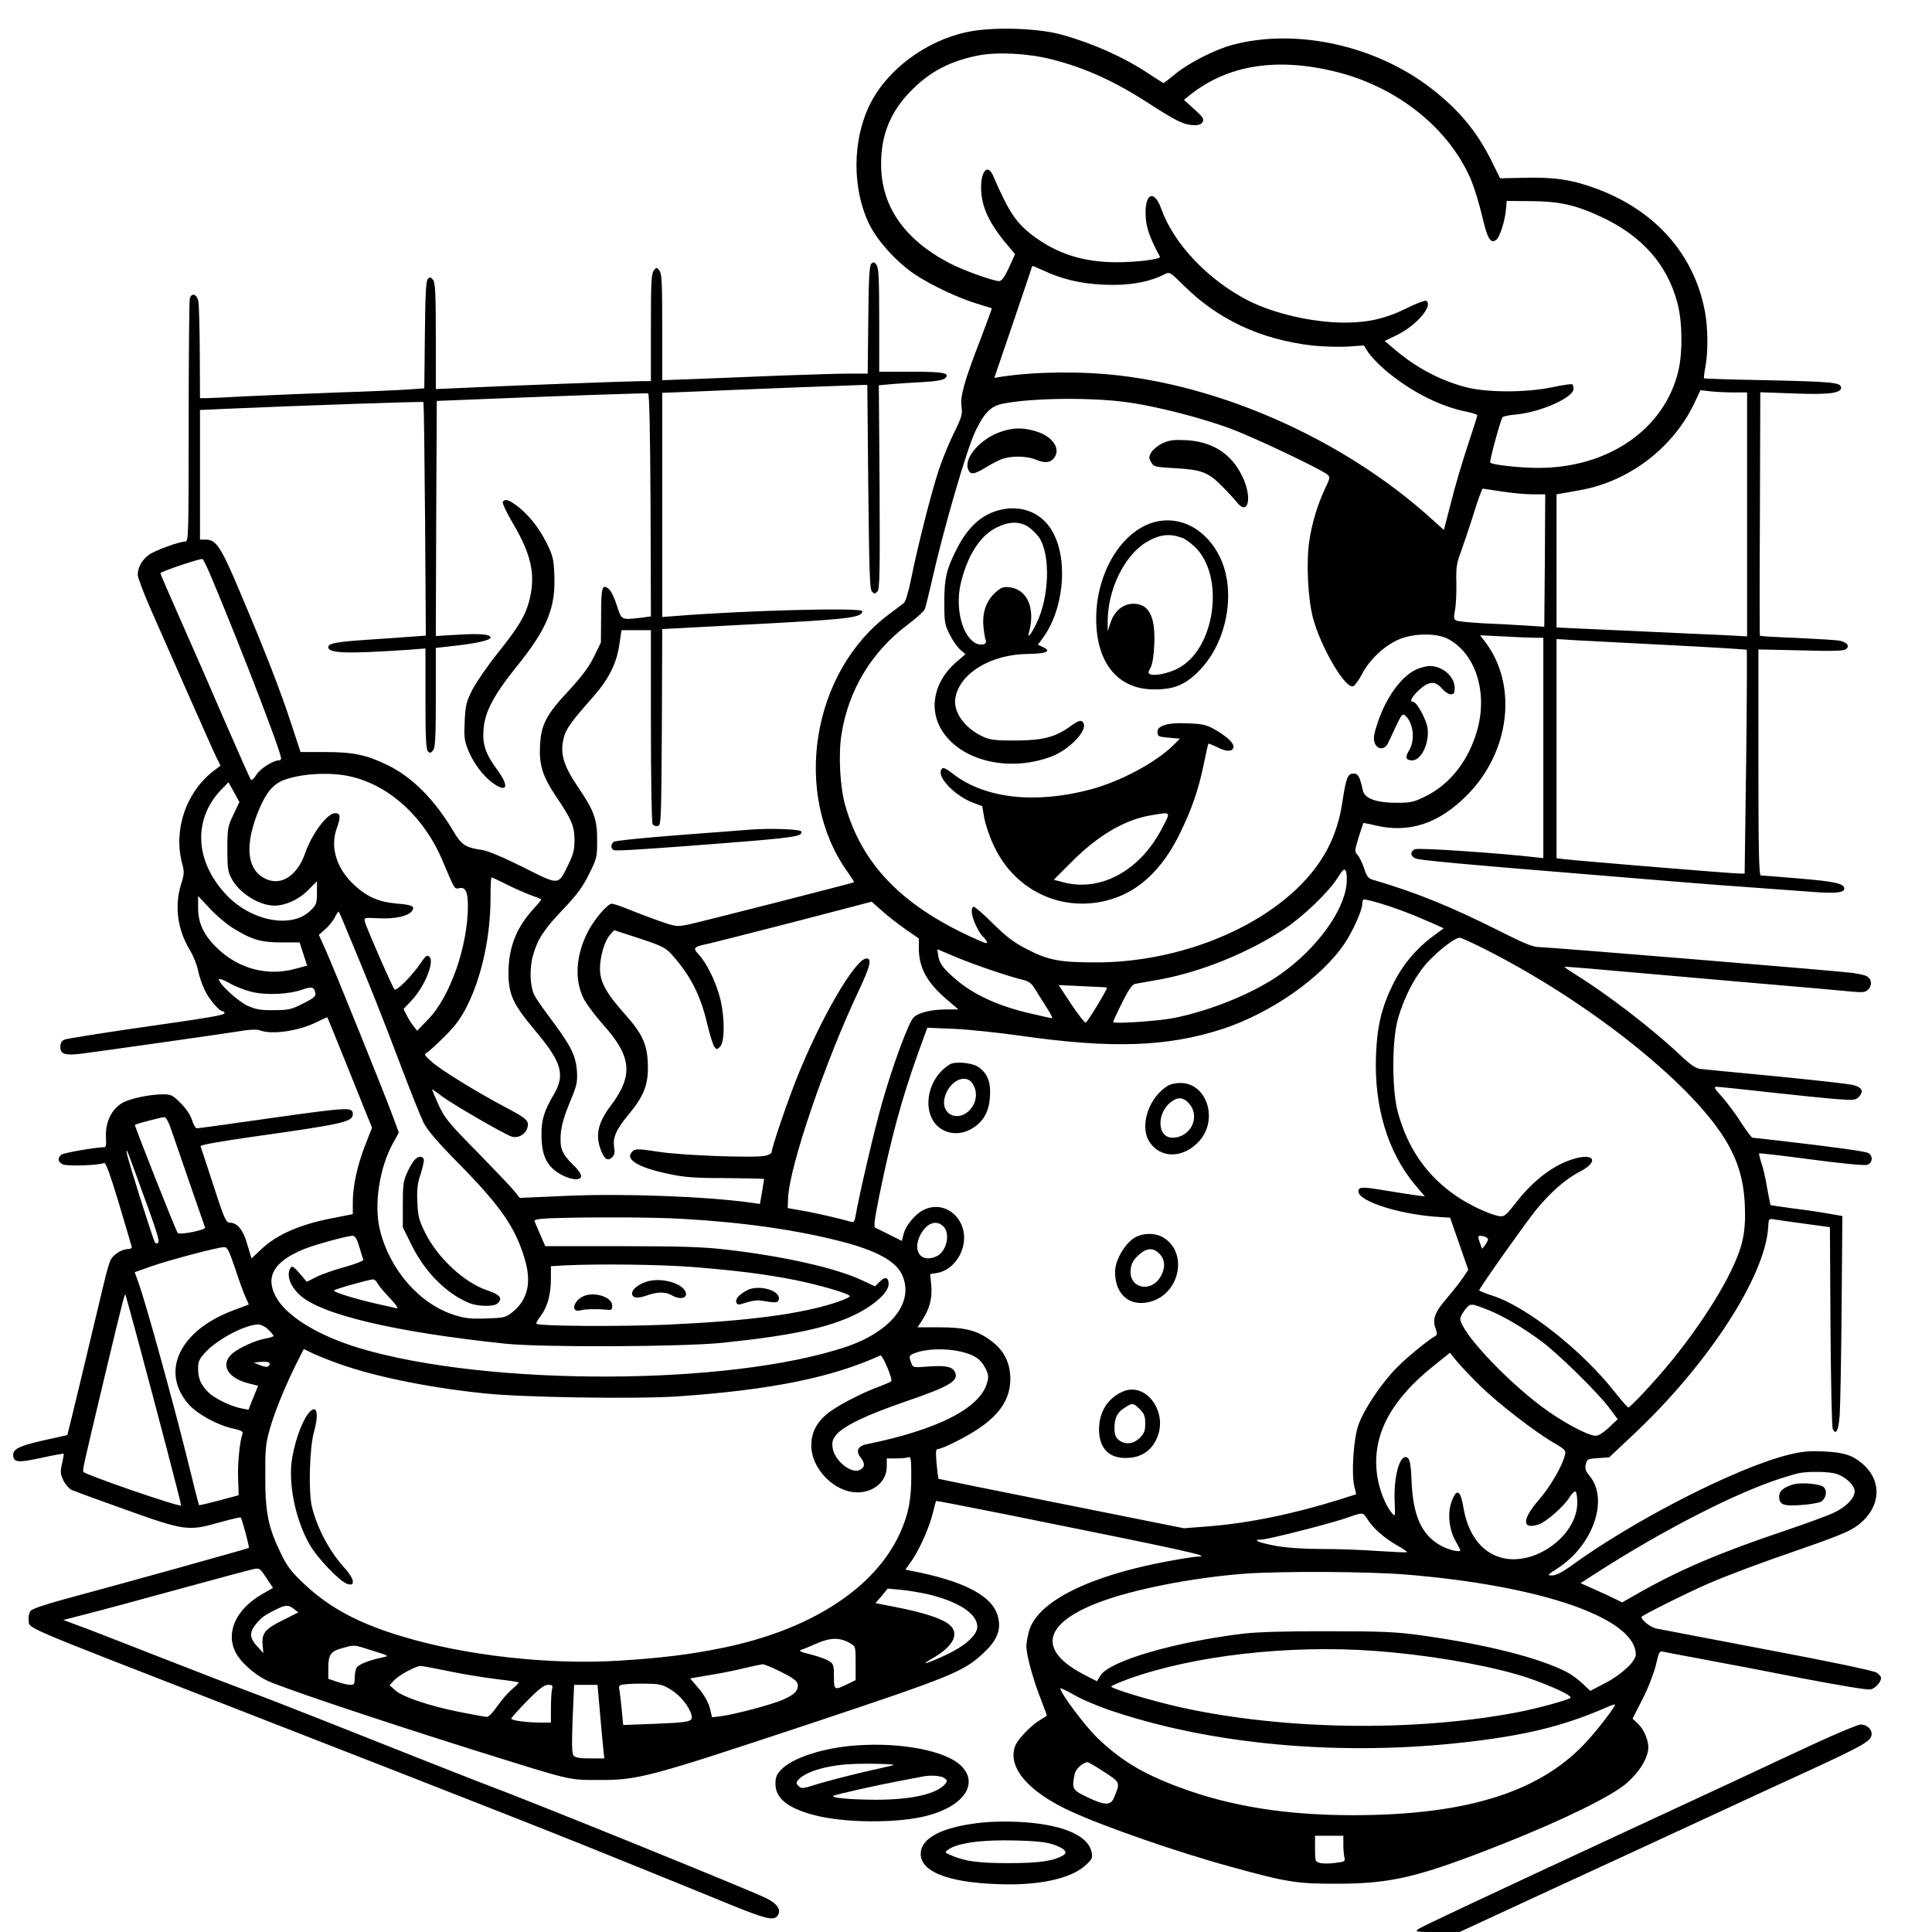 <?xml version="1.0" standalone="no"?>
<!DOCTYPE svg PUBLIC "-//W3C//DTD SVG 20010904//EN"
 "http://www.w3.org/TR/2001/REC-SVG-20010904/DTD/svg10.dtd">
<svg version="1.0" xmlns="http://www.w3.org/2000/svg"
 width="1024pt" height="1024pt" viewBox="0 0 1024 1024"
 preserveAspectRatio="xMidYMid meet">
<g transform="translate(0,1024) scale(0.1,-0.1)"
fill="#000000" stroke="none">
<path d="M5125 10070 c-220 -47 -425 -201 -515 -385 -93 -189 -94 -445 -3
-633 44 -90 147 -203 243 -267 86 -57 232 -126 330 -155 41 -13 76 -24 77 -24
1 -1 -25 -71 -57 -156 -88 -227 -111 -308 -104 -364 6 -41 2 -56 -39 -139 -25
-50 -62 -139 -81 -197 -40 -121 -114 -413 -147 -579 -14 -69 -29 -119 -38
-127 -9 -7 -44 -33 -78 -59 -412 -306 -516 -956 -219 -1369 19 -28 34 -51 33
-52 -5 -4 -827 -214 -882 -225 -56 -11 -65 -10 -140 16 -44 15 -117 43 -163
61 -45 19 -90 34 -100 34 -22 0 -95 -86 -127 -150 -63 -124 -71 -252 -22 -352
15 -29 61 -91 103 -138 152 -169 162 -269 43 -428 -71 -93 -85 -160 -53 -241
18 -46 37 -57 59 -34 12 11 15 26 10 53 -8 50 11 94 76 172 79 95 104 155 103
253 -1 115 -26 173 -122 280 -98 109 -132 171 -132 240 0 65 24 147 53 180
l22 25 135 -44 c123 -41 138 -49 173 -88 96 -108 149 -211 184 -359 14 -60 32
-117 39 -127 12 -16 14 -16 31 1 27 27 24 178 -6 277 -25 84 -70 171 -109 213
-32 33 -26 39 56 56 31 7 238 60 460 117 l402 105 53 -47 c28 -26 85 -70 125
-98 l72 -50 0 -51 c0 -104 43 -183 149 -273 l61 -52 -59 0 c-85 0 -155 -17
-180 -44 -26 -28 -109 -251 -166 -452 -38 -131 -121 -486 -140 -597 -5 -30
-10 -37 -23 -33 -59 17 -191 48 -258 59 l-79 14 2 53 c8 172 197 725 379 1109
56 119 66 161 37 161 -60 0 -248 -324 -376 -650 -51 -130 -127 -355 -127 -376
0 -7 -15 -16 -35 -20 -65 -12 -436 2 -562 21 -103 16 -124 17 -138 5 -49 -41
20 -86 185 -121 88 -19 139 -23 307 -23 112 -1 203 -3 203 -5 0 -2 -5 -33 -11
-68 l-11 -64 -42 6 c-243 34 -675 50 -981 37 l-250 -11 -34 42 c-19 23 -108
116 -197 207 -147 149 -166 173 -199 243 -19 43 -35 80 -35 82 0 3 24 -13 52
-35 56 -42 318 -194 367 -213 36 -13 77 10 87 48 9 35 -5 47 -114 105 -155 82
-344 198 -392 241 -43 38 -44 40 -25 52 11 6 54 46 95 87 57 57 85 96 117 161
78 157 123 369 123 573 0 58 2 106 5 106 3 0 40 -17 83 -39 42 -21 100 -46
127 -56 28 -10 52 -20 54 -21 1 -2 -14 -21 -35 -44 -97 -104 -139 -210 -139
-350 1 -111 24 -162 138 -298 146 -173 165 -238 100 -347 -48 -82 -63 -130
-63 -203 0 -84 13 -133 47 -173 48 -57 163 -93 163 -51 0 10 -18 36 -41 57
-61 60 -72 87 -67 164 4 47 18 95 47 166 38 90 42 106 39 165 -5 83 -31 135
-130 268 -44 58 -86 119 -95 136 -24 47 -28 143 -8 212 24 86 57 137 161 246
73 77 103 118 136 185 42 84 43 90 43 182 0 111 -16 154 -105 285 -78 116 -94
180 -69 266 12 41 44 84 153 207 83 94 125 178 139 279 l11 74 78 0 78 0 0
-507 c0 -280 4 -514 9 -521 5 -8 17 -12 27 -10 18 3 19 23 22 523 l2 521 433
23 c561 29 627 37 627 72 0 20 -622 4 -992 -26 l-68 -5 0 594 0 594 153 6
c273 12 891 36 913 36 l21 0 5 -541 c5 -456 8 -543 20 -555 13 -13 16 -13 29
2 12 14 13 102 11 555 l-4 537 64 6 c34 3 110 8 168 11 73 4 110 11 120 21 27
27 -8 34 -182 34 l-168 0 0 273 c0 221 -3 277 -14 293 -12 16 -17 17 -28 6
-10 -10 -14 -78 -16 -297 l-3 -285 -97 0 c-53 0 -212 -5 -352 -10 -140 -6
-342 -14 -448 -18 l-192 -7 0 281 c0 234 -2 283 -15 300 -15 19 -15 19 -30 0
-13 -17 -15 -67 -15 -303 l0 -283 -54 0 c-55 0 -704 -24 -948 -36 l-138 -6 0
279 c0 227 -3 283 -14 299 -12 16 -17 17 -28 6 -10 -10 -14 -78 -16 -297 l-3
-283 -82 -6 c-45 -3 -215 -11 -377 -16 -162 -6 -378 -15 -480 -20 -102 -6
-200 -10 -217 -10 l-33 0 -1 243 c-1 133 -4 255 -8 272 -8 37 -36 45 -45 13
-3 -13 -6 -308 -6 -655 0 -606 -1 -633 -18 -633 -31 0 -160 -47 -192 -70 -36
-25 -60 -68 -60 -106 0 -14 31 -97 69 -183 38 -86 128 -290 200 -454 73 -165
140 -316 151 -337 l19 -38 -37 -28 c-144 -110 -213 -309 -168 -485 14 -51 13
-61 -5 -118 -35 -115 -18 -241 49 -349 16 -27 35 -73 41 -103 6 -30 22 -77 35
-104 22 -49 78 -115 97 -115 5 0 9 -4 9 -9 0 -11 -53 -21 -475 -81 -192 -28
-360 -55 -373 -60 -16 -7 -22 -18 -22 -40 0 -37 25 -45 108 -35 75 9 801 112
872 124 32 5 64 5 78 0 65 -25 212 -2 305 46 28 14 51 24 52 23 1 -2 40 -95
85 -208 46 -113 98 -244 117 -291 l35 -86 -35 -89 c-42 -106 -67 -219 -67
-306 l0 -63 -96 -19 c-182 -34 -305 -88 -389 -167 l-52 -49 -22 74 c-22 78
-53 116 -95 116 -18 1 -29 24 -85 198 -35 108 -66 202 -68 207 -2 7 103 25
269 49 490 69 538 80 538 121 0 38 -21 37 -420 -19 -216 -31 -398 -56 -406
-56 -7 0 -19 19 -26 43 -8 26 -30 60 -60 90 -44 44 -50 47 -100 47 -65 -1
-162 -21 -205 -43 -62 -33 -98 -108 -91 -194 2 -24 -1 -43 -7 -43 -51 -1 -218
-30 -230 -40 -21 -18 -19 -37 7 -51 20 -11 189 -6 221 7 8 3 35 -73 77 -213
36 -120 66 -223 68 -230 2 -8 -6 -13 -18 -13 -33 0 -78 -28 -94 -58 -7 -15
-23 -70 -35 -122 -42 -178 -192 -804 -194 -806 -1 0 -55 -13 -121 -27 -126
-28 -166 -46 -166 -76 0 -43 23 -45 148 -18 64 14 118 24 120 22 1 -1 -3 -25
-9 -52 -10 -44 -9 -55 7 -89 10 -21 30 -44 44 -51 14 -6 141 -53 282 -103 315
-113 336 -116 497 -70 62 17 115 30 117 27 7 -7 47 -157 43 -161 -4 -4 -683
-193 -974 -271 -106 -29 -175 -52 -183 -63 -7 -9 -12 -30 -10 -47 5 -49 -68
-17 1018 -440 1458 -568 1795 -701 2255 -888 176 -72 385 -156 464 -189 166
-67 211 -78 230 -54 25 30 5 64 -57 95 -79 40 -1251 515 -1482 601 -41 15
-195 76 -342 134 -148 58 -388 154 -535 212 -148 58 -308 121 -358 139 -49 18
-268 102 -485 187 -217 85 -424 166 -460 178 l-64 24 124 32 c69 17 289 77
490 132 201 55 379 103 396 106 29 6 33 3 66 -47 l35 -53 -59 -34 c-138 -80
-193 -203 -139 -308 25 -50 96 -114 162 -147 66 -34 578 -206 1099 -370 524
-164 500 -159 660 -159 214 -1 261 12 1135 302 741 247 802 272 908 371 73 68
95 124 76 194 -29 110 -182 189 -467 243 l-23 5 32 45 c44 64 96 182 113 254
8 34 16 63 18 65 2 1 167 -31 368 -71 978 -197 1096 -223 1019 -224 -14 0 -86
-11 -160 -25 -416 -77 -688 -213 -734 -367 -8 -28 -15 -66 -15 -83 0 -47 36
-178 76 -279 19 -49 34 -89 32 -90 -2 -2 -19 -12 -38 -24 -47 -28 -116 -101
-129 -135 -43 -113 68 -243 294 -347 178 -82 570 -218 845 -293 299 -83 352
-91 560 -91 295 0 438 34 885 211 319 126 581 255 658 323 63 57 102 116 112
171 8 44 -18 111 -57 147 l-25 23 52 102 c30 58 60 136 71 180 16 70 20 78 38
73 12 -3 109 -21 216 -41 107 -20 345 -65 527 -101 198 -38 343 -62 358 -58
26 6 55 39 55 61 0 7 -11 20 -24 28 -15 10 -252 60 -578 121 -304 58 -570 109
-591 113 -31 8 -75 43 -77 61 0 7 252 133 355 177 104 45 272 108 493 184 233
81 279 102 329 151 93 91 92 214 -2 297 -55 48 -100 63 -205 68 -75 4 -114 1
-185 -16 -274 -66 -824 -346 -1166 -596 -41 -29 -73 -45 -93 -45 -27 0 -25 3
30 38 189 123 273 367 168 491 -20 24 -24 37 -19 60 6 27 10 29 65 33 l59 4
117 110 c403 375 711 848 726 1112 2 43 3 44 33 39 16 -3 89 -13 162 -23 l132
-18 3 -526 c2 -289 7 -533 12 -543 17 -37 31 -9 37 76 3 47 8 304 10 569 l4
483 -69 12 c-38 7 -123 20 -190 28 -66 9 -121 17 -122 18 -1 1 -9 43 -18 92
-8 50 -22 110 -31 134 -8 24 -13 46 -11 48 2 2 125 -12 274 -32 149 -20 282
-33 296 -29 31 7 36 48 8 63 -17 9 -182 32 -477 66 -71 8 -133 15 -137 15 -4
0 -31 37 -61 82 -29 46 -75 107 -101 136 -38 41 -44 52 -29 52 10 0 140 -13
288 -30 149 -16 311 -33 360 -36 83 -6 91 -5 109 14 25 29 15 49 -31 61 -21 6
-202 26 -403 46 -201 19 -382 37 -403 39 -30 3 -53 19 -118 80 -146 137 -383
319 -547 420 -34 22 -61 40 -60 42 2 1 100 -6 218 -17 118 -10 447 -39 730
-64 283 -24 544 -47 580 -51 57 -5 68 -3 84 14 22 25 14 60 -17 71 -12 5 -44
11 -72 15 -86 11 -1605 136 -1652 136 -37 0 -77 16 -212 84 -262 132 -448 207
-680 275 -18 5 -29 20 -41 59 -10 29 -25 61 -35 71 -16 18 -15 23 6 93 13 40
24 74 25 76 0 1 30 -4 65 -13 178 -42 336 10 484 160 229 229 271 585 96 814
l-26 34 124 -6 c68 -4 144 -7 168 -7 l43 0 0 -584 0 -584 -37 4 c-199 23 -628
52 -644 43 -26 -13 -24 -37 4 -49 21 -9 264 -32 862 -80 138 -11 356 -29 485
-40 206 -17 326 -26 770 -58 110 -8 155 -3 155 18 0 27 -48 38 -240 54 -104 9
-196 16 -202 16 -10 0 -13 126 -13 599 l0 599 225 -5 c174 -5 228 -3 240 7 21
17 3 38 -39 45 -17 3 -118 9 -223 14 -106 4 -194 9 -195 12 -2 2 -2 293 0 647
l2 643 173 -6 c188 -8 261 1 255 33 -5 25 -48 29 -398 37 -179 3 -326 8 -328
10 -2 2 1 29 7 61 15 80 14 208 -3 296 -57 299 -260 530 -569 646 -130 49
-226 64 -384 60 l-132 -3 -45 91 c-79 159 -174 272 -318 384 -295 229 -716
322 -1053 233 -90 -23 -232 -95 -302 -152 -34 -28 -64 -51 -66 -51 -2 0 -35
21 -73 46 -133 89 -297 163 -469 211 -128 35 -369 42 -500 13z m447 -144 c182
-46 338 -117 531 -243 131 -84 171 -104 219 -106 30 -2 43 3 52 16 9 16 3 26
-44 68 l-55 50 30 24 c205 164 472 204 794 120 319 -85 585 -301 699 -571 16
-39 42 -123 57 -187 28 -120 44 -149 73 -130 20 12 49 101 54 164 l4 44 129
-1 c150 -1 236 -20 373 -84 217 -102 349 -252 403 -457 26 -98 28 -259 5 -357
-72 -309 -370 -516 -742 -516 -96 0 -244 16 -255 28 -6 6 52 220 65 241 3 4
34 11 70 14 132 12 306 90 306 136 0 11 -3 22 -7 24 -5 3 -53 -4 -108 -16
-143 -29 -349 -28 -460 2 -136 37 -257 101 -373 199 l-53 45 63 30 c104 50
197 158 157 183 -6 3 -52 -14 -102 -39 -111 -55 -205 -77 -329 -77 -167 0
-374 47 -510 116 -213 108 -396 300 -463 487 -40 111 -92 79 -82 -50 4 -54 25
-112 75 -204 6 -13 -125 -29 -229 -29 -177 0 -316 45 -443 140 -90 68 -129
126 -212 318 -27 64 -64 30 -64 -61 0 -101 42 -191 143 -310 l37 -44 -32 -71
c-23 -50 -38 -71 -52 -72 -31 0 -196 59 -265 96 -240 126 -361 303 -361 524 0
159 51 282 165 395 97 97 203 152 350 181 100 20 265 11 387 -20z m-7 -1135
c98 -41 205 -61 334 -61 109 0 201 19 273 56 27 14 29 13 101 -58 181 -181
408 -287 680 -319 56 -6 141 -9 189 -6 l87 6 22 -35 c12 -19 51 -61 88 -93
131 -112 287 -193 429 -222 34 -7 62 -16 62 -20 0 -5 -23 -77 -51 -161 -28
-84 -68 -219 -88 -300 l-38 -147 -69 62 c-443 400 -1067 687 -1645 756 -200
24 -444 22 -627 -5 l-42 -7 100 293 c55 162 100 295 100 298 0 2 6 2 13 -1 6
-3 44 -19 82 -36z m3623 -631 l72 0 0 -646 0 -647 -127 7 c-71 3 -298 13 -505
23 l-378 17 0 353 0 353 23 4 c12 2 53 9 90 16 269 44 510 228 623 475 l27 57
51 -6 c28 -3 84 -6 124 -6z m-5740 -597 l2 -590 -52 -7 c-106 -12 -103 -14
-128 63 -12 39 -30 77 -40 86 -38 34 -44 17 -44 -136 l-1 -144 -37 -76 c-28
-56 -63 -103 -134 -180 -120 -128 -147 -181 -152 -294 -5 -100 15 -162 85
-266 83 -123 97 -156 98 -229 0 -54 -6 -77 -32 -131 -56 -114 -45 -113 -239
-16 -108 54 -187 87 -219 92 -86 12 -109 27 -150 96 -102 172 -218 288 -349
353 -113 55 -183 70 -332 70 l-131 0 -48 146 c-57 175 -139 386 -270 695 -103
246 -129 285 -185 285 l-30 0 0 343 0 344 132 6 c390 17 1048 40 1052 36 3 -2
6 -282 9 -621 l4 -617 -71 -5 c-39 -3 -147 -11 -241 -17 -163 -11 -205 -19
-205 -39 0 -33 98 -36 425 -14 l90 7 0 -266 c0 -207 3 -269 13 -279 11 -11 16
-10 28 6 11 16 14 70 14 281 l0 261 108 12 c111 13 182 29 182 43 0 17 -55 22
-171 15 l-119 -7 2 623 3 623 300 12 c395 16 807 30 820 28 7 -1 11 -208 13
-592z m2547 542 c153 -23 375 -81 525 -136 124 -46 470 -210 514 -243 17 -14
17 -17 -12 -78 -40 -86 -68 -179 -83 -278 -16 -112 -7 -303 20 -405 42 -157
172 -378 213 -362 9 3 31 33 48 66 40 75 112 144 188 179 77 36 205 39 268 5
144 -77 209 -279 155 -478 -46 -165 -143 -290 -276 -356 -63 -31 -78 -34 -155
-34 -104 0 -167 23 -176 64 -17 75 -25 91 -50 91 -31 0 -39 -21 -59 -150 -27
-184 -103 -328 -242 -461 -250 -238 -661 -389 -1060 -390 -194 0 -256 11 -368
69 -72 37 -109 65 -184 139 -51 51 -97 90 -102 87 -16 -10 -9 -54 16 -104 13
-27 29 -51 35 -55 5 -3 15 -15 20 -25 8 -16 -9 -10 -87 26 -369 171 -575 386
-663 695 -28 96 -37 272 -20 376 37 236 160 439 352 583 46 34 86 71 90 82 4
10 19 71 34 136 63 282 186 706 234 807 47 97 81 132 143 145 157 32 491 35
682 5z m1965 -470 c52 -8 125 -15 163 -15 l67 0 -2 -351 -3 -351 -90 6 c-49 3
-151 9 -225 12 -74 4 -142 10 -151 15 -14 7 -15 16 -7 56 5 26 8 91 7 143 -2
82 1 105 24 165 14 39 45 130 68 203 22 72 44 132 48 132 3 0 49 -7 101 -15z
m-6829 -480 c160 -384 359 -902 359 -935 0 -6 -5 -10 -12 -10 -30 0 -99 -44
-119 -76 -12 -20 -25 -32 -29 -27 -4 4 -64 139 -133 298 -69 160 -175 403
-236 540 -61 138 -111 253 -111 257 0 8 211 79 223 75 5 -1 31 -56 58 -122z
m7733 -335 c214 -11 391 -22 394 -24 2 -3 1 -271 -3 -595 l-8 -591 -26 0 c-40
0 -841 66 -928 76 l-43 5 0 581 0 581 113 -7 c61 -3 287 -15 501 -26z m-7004
-696 c206 -48 390 -217 486 -447 66 -156 62 -150 90 -144 31 6 44 -21 44 -93
0 -213 -94 -484 -211 -603 l-58 -60 -19 24 c-11 13 -27 39 -36 57 l-17 34 43
46 c71 76 123 207 93 232 -12 10 -20 3 -47 -37 -47 -68 -127 -148 -137 -137
-11 11 -149 327 -157 358 -5 23 -5 23 73 19 86 -5 159 12 177 39 16 25 2 32
-82 39 -92 8 -154 34 -221 95 -96 87 -133 201 -96 304 22 62 20 80 -9 80 -41
0 -122 -108 -157 -208 -45 -131 -139 -186 -226 -132 -87 52 -94 182 -21 357
38 92 75 136 131 158 94 36 251 44 357 19z m-623 -202 c-30 -63 -32 -74 -32
-182 0 -100 3 -121 22 -156 41 -78 147 -144 228 -144 57 0 128 32 176 80 l49
49 0 -60 c0 -56 -3 -64 -33 -94 -100 -100 -318 -58 -451 86 -163 176 -173 395
-26 551 l41 42 29 -52 29 -53 -32 -67z m5900 -369 c-15 -144 -159 -341 -348
-475 -139 -99 -363 -192 -564 -233 -81 -17 -325 -33 -325 -22 0 4 21 50 47
102 33 67 54 97 68 100 11 2 74 13 140 25 217 41 465 142 655 268 98 65 232
194 280 270 28 44 35 50 43 36 5 -9 7 -41 4 -71z m-5904 -231 c100 -62 148
-77 258 -77 l97 0 20 -62 20 -61 -63 -17 c-146 -40 -297 -1 -410 106 -73 69
-105 134 -105 216 l0 64 61 -65 c33 -36 88 -83 122 -104z m6232 78 c39 -15 96
-40 129 -54 l58 -26 -58 -43 c-88 -65 -160 -151 -210 -252 -62 -126 -85 -223
-91 -380 -10 -269 61 -507 203 -680 l56 -66 -49 6 c-26 4 -101 15 -166 26
-119 20 -137 19 -137 -6 0 -54 233 -126 441 -136 l45 -3 48 -138 48 -138 -25
-38 c-13 -20 -52 -70 -86 -110 -67 -78 -80 -113 -62 -164 9 -26 9 -34 -3 -40
-40 -23 -144 -108 -202 -166 -82 -83 -174 -220 -204 -304 -26 -73 -38 -256
-22 -325 l10 -43 -82 -26 c-245 -77 -485 -127 -701 -144 l-130 -10 -649 130
c-357 71 -650 131 -652 132 -1 2 -6 38 -10 81 -5 63 -4 77 7 77 23 0 153 65
217 109 114 77 166 159 167 261 0 85 -32 151 -100 202 -73 56 -139 73 -276 73
l-116 0 23 35 c41 62 56 119 50 186 l-6 61 36 6 c79 13 143 96 144 185 0 123
-115 201 -217 148 -43 -22 -91 -80 -103 -124 l-10 -39 -64 32 c-35 18 -69 34
-76 37 -10 3 -6 39 19 164 64 313 120 520 209 768 l47 129 140 -6 c77 -3 235
-20 350 -36 487 -70 779 -60 1074 35 258 85 525 271 648 454 42 62 92 174 93
206 0 11 3 23 6 26 7 7 144 -34 239 -72z m-5610 -131 c98 -234 175 -427 270
-679 51 -135 105 -270 120 -300 19 -39 74 -103 189 -220 217 -220 297 -335
346 -499 39 -127 18 -219 -63 -285 -37 -29 -44 -31 -138 -34 -79 -3 -113 0
-167 17 -185 57 -345 237 -398 451 -33 132 -4 329 69 461 l31 56 -31 84 c-38
105 -309 776 -357 884 l-36 80 34 30 c19 17 42 45 51 63 9 19 18 32 20 30 3
-2 30 -65 60 -139z m6004 -54 c545 -273 1093 -705 1282 -1010 69 -112 101
-216 107 -352 3 -83 0 -131 -13 -190 -32 -143 -178 -391 -369 -628 -84 -104
-224 -255 -236 -255 -3 0 -35 36 -69 79 -175 223 -470 456 -649 513 -39 13
-72 26 -72 29 0 11 241 351 301 426 78 95 159 166 236 205 95 50 76 96 -28 68
-109 -30 -218 -111 -314 -234 -57 -73 -62 -76 -93 -71 -48 9 -154 58 -222 105
-157 107 -258 251 -311 445 -32 116 -32 373 -1 490 33 119 93 235 163 310 61
64 141 125 166 125 7 0 62 -25 122 -55z m-2614 -114 c61 -21 134 -44 164 -51
47 -11 56 -18 81 -59 16 -25 43 -68 60 -95 17 -27 29 -50 27 -52 -2 -2 -64 12
-139 30 -154 38 -281 97 -368 172 -70 59 -90 86 -97 128 l-5 35 83 -35 c46
-20 134 -53 194 -73z m-3915 -117 c77 -20 199 -15 273 11 50 18 63 14 69 -20
2 -16 -11 -27 -66 -54 -61 -31 -76 -35 -155 -35 -69 -1 -96 4 -138 23 -50 22
-153 117 -153 140 0 6 24 -2 53 -18 28 -17 81 -38 117 -47z m4537 22 c6 -4
-104 -186 -113 -186 -6 0 -41 45 -77 99 l-66 100 127 -6 c70 -3 128 -6 129 -7z
m-4954 -769 c77 -224 170 -493 174 -503 5 -13 -134 -41 -145 -29 -9 9 -230
569 -227 573 5 5 135 39 155 41 10 1 24 -25 43 -82z m-194 -217 c130 -355 134
-370 110 -370 -9 0 -10 2 -90 253 -62 198 -76 249 -65 236 2 -2 22 -56 45
-119z m2896 -240 c331 -19 607 -59 844 -120 188 -49 286 -103 321 -174 69
-144 -53 -303 -297 -385 -618 -207 -1900 -210 -2579 -6 -222 67 -391 172 -444
276 -54 105 -6 184 150 248 59 24 231 71 259 71 13 0 23 -16 35 -57 9 -32 19
-63 22 -69 3 -6 -37 -22 -97 -39 -56 -15 -124 -39 -152 -53 l-51 -26 -38 45
c-31 36 -40 41 -48 29 -23 -36 -4 -94 47 -142 110 -105 503 -198 1093 -260
192 -20 937 -17 1150 5 367 38 562 80 706 151 101 50 174 118 174 160 0 37
-19 42 -47 13 l-25 -25 -73 34 c-141 65 -414 126 -717 161 -120 14 -239 18
-555 18 l-403 0 -26 60 c-14 33 -28 65 -31 72 -3 9 19 13 84 16 206 7 540 6
698 -3z m1385 -40 c39 -39 17 -135 -37 -159 -83 -38 -131 31 -82 119 33 59 83
76 119 40z m2879 -59 c11 -7 10 -13 -4 -35 -10 -15 -19 -25 -20 -24 -1 2 -7
18 -13 36 -10 28 -9 32 6 32 9 0 23 -4 31 -9z m-6633 -163 c20 -62 45 -131 55
-152 l18 -40 -82 -31 c-286 -107 -389 -325 -237 -498 46 -52 151 -110 233
-128 42 -9 56 -16 53 -26 -15 -39 -27 -158 -24 -238 l3 -90 -104 -28 c-57 -15
-105 -26 -106 -25 -2 2 -32 122 -68 268 -72 290 -216 809 -251 906 l-22 61 90
32 c99 34 348 100 383 101 18 0 26 -15 59 -112z m2421 7 c238 -19 396 -39 550
-70 128 -26 279 -70 287 -84 3 -5 -29 -20 -72 -34 -187 -62 -471 -99 -897
-118 -253 -11 -679 -8 -692 5 -3 2 7 21 22 40 36 47 55 115 55 197 l0 68 68 4
c184 9 509 5 679 -8z m-1666 -87 c7 -13 37 -49 67 -80 32 -34 46 -55 35 -52
-10 2 -58 13 -108 24 -110 25 -225 60 -225 70 0 6 179 57 207 59 7 1 18 -9 24
-21z m-1272 -293 c99 -368 231 -871 231 -884 0 -13 -513 164 -518 178 -4 13
-8 -1 114 511 102 427 106 440 110 425 2 -5 30 -109 63 -230z m7166 149 c76
-31 179 -92 275 -163 90 -67 300 -273 361 -355 l43 -58 -46 -44 c-28 -26 -56
-44 -70 -44 -42 0 -180 75 -286 154 -202 152 -432 401 -432 466 0 10 12 32 26
50 29 34 28 34 129 -6z m-6473 -101 c15 -15 28 -30 28 -34 0 -3 -18 -9 -40
-13 -55 -9 -149 -52 -182 -83 -61 -58 -21 -127 89 -155 l51 -13 -26 -64 -25
-63 -36 7 c-52 9 -142 52 -174 83 -41 39 -57 74 -57 127 0 39 5 51 39 88 65
70 210 146 280 147 14 0 38 -12 53 -27z m341 -169 c189 -73 492 -137 802 -169
206 -22 810 -31 1030 -16 491 34 816 100 1071 217 11 5 66 -124 58 -137 -2 -3
-32 -16 -66 -29 -92 -33 -229 -105 -277 -146 -56 -48 -81 -100 -81 -166 0
-123 123 -248 244 -248 88 0 156 59 156 136 l0 44 49 0 c27 0 56 3 65 6 14 5
16 -8 16 -102 0 -124 -16 -204 -60 -300 -132 -292 -474 -513 -940 -608 -170
-35 -324 -54 -550 -68 -364 -23 -815 27 -1150 129 -230 69 -383 151 -517 277
-68 64 -91 93 -123 160 -67 137 -84 215 -84 406 -1 142 2 177 22 249 25 91 81
229 143 354 l39 77 31 -15 c16 -9 71 -32 122 -51z m3331 52 c71 -17 105 -40
130 -90 16 -33 17 -43 7 -78 -40 -134 -265 -247 -639 -323 -45 -9 -57 -36 -32
-68 26 -32 25 -53 -1 -67 -46 -25 -137 48 -146 117 -4 32 0 45 21 70 39 46
160 104 361 173 242 83 291 112 265 161 -15 26 -50 33 -142 26 -78 -6 -79 -6
-88 19 -14 37 -13 40 18 52 61 24 163 27 246 8z m2755 -185 c97 -94 288 -241
386 -298 59 -34 65 -40 60 -63 -13 -58 -78 -170 -139 -240 -90 -103 -90 -159
-1 -130 41 14 135 96 165 146 12 19 26 32 31 28 5 -3 9 -29 9 -58 0 -177 -230
-342 -406 -291 -104 30 -174 124 -198 267 -15 90 -35 101 -61 33 -24 -61 -16
-149 19 -211 14 -26 26 -48 26 -50 0 -14 -64 1 -107 26 -98 56 -143 156 -151
332 -3 87 -9 121 -20 130 -39 32 -76 -89 -70 -229 3 -84 3 -84 -16 -61 -33 40
-65 121 -76 193 -32 209 65 399 300 587 l85 68 39 -48 c22 -26 78 -85 125
-131z m-6426 108 c-6 -6 -22 -4 -44 5 l-34 14 40 4 c40 3 55 -6 38 -23z m8308
-570 c50 -15 99 -61 99 -93 0 -38 -48 -86 -115 -116 -33 -15 -150 -58 -260
-95 -331 -111 -545 -202 -755 -320 l-102 -58 -37 18 c-20 10 -69 33 -110 51
l-74 33 84 54 c348 224 731 421 974 500 44 14 91 28 105 30 53 9 154 7 191 -4z
m-2482 -243 c29 -46 89 -99 156 -137 31 -17 54 -33 52 -36 -3 -2 -69 1 -148 6
-79 6 -214 11 -299 11 -99 0 -188 6 -245 16 -93 17 -133 34 -79 34 34 0 383
89 464 119 74 26 75 26 99 -13z m198 -291 c725 -59 1223 -232 1223 -425 0 -35
-76 -106 -161 -150 l-80 -42 -44 41 c-23 22 -61 49 -83 60 -150 76 -424 145
-767 193 -138 19 -206 22 -495 22 -218 1 -374 -4 -445 -12 -368 -44 -713 -145
-762 -222 l-19 -31 -70 36 c-244 127 -216 268 75 380 180 70 500 133 776 154
191 14 650 12 852 -4z m-2528 -105 c163 -39 261 -104 261 -172 0 -44 -65 -102
-165 -149 -104 -48 -145 -59 -75 -20 120 68 152 141 81 188 -43 29 -135 58
-273 85 l-108 21 33 38 32 39 67 -6 c36 -3 102 -14 147 -24z m-3361 -78 l23
-18 -83 -42 c-94 -46 -112 -69 -106 -132 l4 -42 -33 36 c-39 42 -42 72 -11
112 30 38 43 49 102 79 59 30 73 31 104 7z m2947 -181 c30 -17 30 -18 30 -107
l0 -89 -45 -22 c-68 -33 -70 -32 -70 42 0 58 -2 66 -26 81 -14 10 -58 25 -97
35 -51 12 -66 20 -52 24 11 3 49 19 85 35 72 31 121 32 175 1z m-2530 -40 c87
-27 89 -28 55 -35 -73 -15 -131 -38 -140 -56 -6 -10 -10 -35 -10 -54 0 -31 -3
-36 -23 -36 -13 0 -44 7 -70 16 l-47 16 0 57 c0 71 13 90 76 106 65 18 56 19
159 -14z m5310 -1 c270 -20 552 -67 756 -125 131 -38 297 -111 283 -124 -13
-12 -184 -58 -279 -76 -547 -105 -1237 -95 -1784 25 -149 33 -371 99 -371 111
0 4 39 21 88 39 344 125 851 183 1307 150z m-3144 -112 c65 -33 85 -48 87 -66
5 -32 -19 -56 -81 -82 -58 -25 -250 -76 -324 -86 l-49 -6 -12 50 c-9 32 -29
68 -59 103 l-45 53 105 18 c58 9 141 26 184 37 43 10 85 19 94 20 9 1 54 -18
100 -41z m-1756 3 c77 -16 190 -34 250 -41 61 -7 112 -15 114 -17 3 -1 -14
-19 -36 -37 -22 -19 -57 -60 -78 -90 -21 -31 -45 -56 -54 -56 -9 0 -72 12
-140 25 -162 32 -305 80 -345 115 l-31 28 24 26 c26 28 115 76 140 76 9 0 79
-13 156 -29z m1170 -96 c52 -32 100 -92 110 -136 8 -35 -6 -38 -206 -46 l-156
-6 -7 74 c-4 41 -9 88 -12 106 -6 31 -5 32 33 36 21 3 72 4 114 3 65 -1 82 -5
124 -31z m-629 3 c-3 -13 -6 -58 -6 -100 l0 -78 -52 0 c-76 0 -158 11 -158 21
0 5 38 47 84 94 64 65 91 85 111 85 23 0 26 -3 21 -22z m253 -115 c6 -76 15
-164 18 -195 l6 -58 -75 0 c-54 0 -79 4 -88 15 -9 11 -10 58 -5 195 l8 180 62
0 62 0 12 -137z m2729 -6 c558 -185 1267 -240 1942 -151 275 36 461 85 673
178 20 9 37 14 37 11 0 -11 -78 -115 -138 -182 -243 -276 -635 -403 -1247
-404 -358 0 -654 47 -924 148 -194 72 -310 142 -435 262 -66 64 -196 238 -196
262 0 4 34 -12 76 -36 41 -24 137 -64 212 -88z m-55 -319 c86 -56 85 -55 52
-135 -18 -44 -49 -43 -143 2 -78 37 -82 44 -66 122 5 27 44 62 68 63 6 0 45
-23 89 -52z m1267 -385 c0 -27 3 -58 6 -69 5 -19 1 -22 -49 -28 -30 -4 -66 -4
-81 0 -25 6 -26 9 -26 75 l0 69 75 0 75 0 0 -47z"/>
<path d="M2665 7580 c-4 -6 20 -57 53 -113 100 -169 122 -275 87 -412 -21 -79
-56 -138 -169 -279 -52 -65 -111 -151 -132 -191 -33 -65 -37 -84 -41 -167 -4
-78 -2 -102 16 -148 27 -70 80 -142 133 -180 76 -55 89 -19 24 69 -63 86 -80
136 -73 217 7 92 55 182 176 332 161 199 207 312 199 485 -3 84 -8 103 -41
169 -40 81 -99 155 -161 200 -41 30 -61 35 -71 18z"/>
<path d="M5303 7951 c-107 -37 -195 -138 -172 -198 11 -31 32 -29 98 12 31 19
72 40 91 45 51 15 125 12 167 -5 47 -20 76 -19 96 3 44 49 -1 119 -93 146 -69
21 -122 20 -187 -3z"/>
<path d="M6163 7891 c-23 -10 -49 -31 -59 -46 -16 -25 -16 -30 -3 -54 14 -25
19 -26 119 -32 147 -8 183 -21 255 -94 33 -33 70 -73 82 -89 60 -73 81 29 28
138 -58 121 -157 185 -298 193 -67 3 -90 0 -124 -16z"/>
<path d="M5291 7535 c-90 -25 -160 -89 -215 -195 -59 -113 -71 -163 -71 -290
0 -106 2 -120 28 -172 15 -31 41 -68 56 -81 l28 -24 -53 -46 c-109 -97 -141
-234 -79 -346 94 -170 356 -238 587 -151 91 34 188 132 172 174 -9 23 -25 20
-70 -13 -80 -58 -145 -75 -289 -76 -112 0 -136 3 -176 21 -98 46 -159 132
-145 207 24 130 189 229 384 231 100 1 128 15 78 37 l-25 12 23 31 c111 147
139 403 61 556 -55 111 -170 159 -294 125z m160 -88 c18 -12 43 -37 56 -55 62
-92 55 -317 -14 -457 -27 -56 -49 -83 -40 -50 36 128 -6 229 -100 242 -34 4
-45 1 -76 -26 -48 -43 -71 -104 -65 -178 3 -32 8 -65 12 -75 12 -26 -31 -34
-63 -11 -69 50 -99 197 -66 323 37 143 102 242 187 284 66 33 123 34 169 3z"/>
<path d="M6148 7479 c-187 -28 -338 -260 -338 -518 0 -234 114 -374 305 -375
106 -1 167 24 240 98 151 153 200 427 108 609 -67 133 -189 205 -315 186z
m119 -90 c12 -4 40 -24 61 -43 168 -152 115 -549 -87 -650 -49 -25 -120 -40
-144 -30 -13 5 -13 10 2 37 10 21 17 65 19 125 6 146 -29 212 -111 212 -53 0
-99 -37 -119 -95 l-17 -50 0 50 c-1 168 89 353 206 422 70 41 122 47 190 22z"/>
<path d="M7505 6691 c-77 -36 -156 -144 -201 -275 -23 -68 -26 -90 -18 -113
13 -37 53 -39 70 -3 7 14 27 56 44 93 28 59 34 66 47 55 44 -36 55 -131 22
-184 -23 -38 -19 -54 16 -54 49 0 93 94 81 173 -7 45 -57 137 -76 137 -21 0
-9 24 30 62 52 48 88 51 123 8 14 -16 35 -30 46 -30 17 0 21 6 21 34 0 60 -64
116 -132 116 -18 0 -51 -9 -73 -19z"/>
<path d="M6170 6396 c-27 -10 -35 -19 -35 -37 0 -22 5 -24 59 -29 l60 -5 -33
-33 c-94 -93 -280 -193 -440 -236 -292 -78 -558 -49 -727 80 -49 38 -59 41
-67 20 -16 -42 82 -139 174 -172 l45 -17 11 -64 c7 -36 30 -104 53 -151 109
-228 346 -344 588 -287 168 40 299 159 397 360 63 130 98 231 126 369 11 55
22 102 24 104 2 2 21 -6 44 -17 48 -25 79 -27 88 -5 8 21 -30 58 -96 96 -47
27 -65 31 -145 34 -59 3 -103 -1 -126 -10z m-12 -548 c-116 -223 -325 -337
-523 -284 l-50 13 95 95 c139 140 282 224 422 247 108 18 105 22 56 -71z"/>
<path d="M5035 4599 c-98 -57 -143 -195 -95 -289 36 -71 125 -97 200 -58 67
35 102 90 107 175 5 77 -12 122 -59 156 -32 24 -123 33 -153 16z m120 -103
c28 -43 22 -97 -13 -137 -60 -67 -152 -30 -137 55 18 91 111 143 150 82z"/>
<path d="M6195 4488 c-102 -56 -157 -210 -105 -296 58 -95 183 -94 268 2 101
116 37 307 -103 306 -22 0 -49 -6 -60 -12z m109 -99 c60 -71 5 -179 -90 -179
-80 0 -86 128 -8 189 37 29 68 26 98 -10z"/>
<path d="M6009 3677 c-52 -35 -99 -120 -99 -179 0 -125 85 -191 198 -154 149
50 186 259 59 336 -45 28 -115 26 -158 -3z m136 -82 c29 -28 33 -71 10 -115
-50 -97 -176 -70 -162 35 4 29 15 49 41 72 43 40 78 42 111 8z"/>
<path d="M5950 2864 c-79 -35 -124 -107 -125 -199 0 -104 56 -159 157 -152 70
4 122 40 150 105 61 138 -59 301 -182 246z m91 -93 c24 -24 29 -38 29 -76 0
-38 -5 -52 -29 -76 -35 -34 -77 -38 -112 -11 -17 15 -22 29 -22 63 0 55 15 84
56 109 41 26 43 25 78 -9z"/>
<path d="M2197 4092 c-9 -10 -27 -40 -39 -67 -20 -43 -23 -66 -23 -170 l0
-120 47 -95 c69 -140 183 -256 304 -306 43 -18 129 -21 149 -4 32 27 18 47
-50 70 -124 41 -265 172 -332 307 -33 68 -38 87 -41 163 -3 67 1 99 18 149 11
35 19 70 16 77 -7 19 -30 17 -49 -4z"/>
<path d="M3428 3447 c-45 -14 -78 -41 -78 -62 0 -25 29 -29 79 -11 56 20 98
20 131 1 49 -28 91 -14 71 23 -24 45 -134 72 -203 49z"/>
<path d="M3959 3401 c-44 -24 -63 -46 -56 -65 5 -13 12 -13 52 0 29 10 60 14
83 10 76 -13 87 -12 90 9 7 47 -109 78 -169 46z"/>
<path d="M3095 3371 c-57 -24 -73 -91 -17 -76 25 7 86 8 142 3 21 -3 25 1 25
22 0 44 -91 75 -150 51z"/>
<path d="M1638 2753 c-40 -46 -85 -179 -94 -276 -11 -130 28 -304 98 -425 41
-72 164 -199 201 -208 23 -5 27 -3 27 15 0 12 -17 40 -38 64 -84 91 -148 211
-178 327 -20 80 -14 313 10 400 28 100 15 150 -26 103z"/>
<path d="M9500 2371 c-48 -15 -70 -35 -70 -62 0 -44 21 -53 115 -46 46 3 93
11 105 17 28 15 37 57 16 78 -18 18 -125 27 -166 13z"/>
<path d="M3980 5843 c-25 -2 -196 -15 -380 -29 -184 -14 -341 -30 -347 -36
-17 -14 -16 -37 1 -44 13 -5 174 5 571 36 385 30 431 37 422 63 -4 12 -164 18
-267 10z"/>
<path d="M9630 1004 c-113 -52 -295 -137 -405 -189 -110 -51 -362 -168 -560
-260 -821 -381 -1126 -525 -1147 -539 -21 -15 -14 -16 98 -16 l120 0 484 224
c267 123 638 294 825 381 187 87 426 197 531 245 310 143 344 163 344 201 0
26 -28 49 -58 49 -15 -1 -119 -44 -232 -96z"/>
<path d="M4540 989 c-175 -12 -342 -66 -401 -130 -23 -24 -29 -40 -29 -74 0
-75 63 -127 200 -164 160 -44 445 -46 603 -5 197 51 278 172 179 267 -82 78
-317 123 -552 106z m195 -105 c-5 -1 -80 -19 -165 -38 -85 -20 -192 -48 -238
-62 -76 -25 -85 -25 -99 -11 -14 14 -14 19 -3 32 35 42 142 76 265 84 85 6
261 2 240 -5z m270 -68 c17 -12 17 -16 5 -31 -45 -54 -182 -85 -375 -84 -136
1 -241 11 -215 22 24 9 227 55 340 76 58 11 114 22 125 24 44 10 102 6 120 -7z"/>
<path d="M5205 580 c-209 -22 -325 -81 -325 -166 0 -93 141 -150 400 -160 222
-10 399 28 476 102 32 29 36 38 30 66 -18 93 -164 152 -396 162 -58 3 -141 1
-185 -4z m371 -114 c60 -19 86 -42 63 -57 -49 -32 -128 -44 -289 -44 -164 0
-233 9 -308 41 -35 15 -36 16 -17 30 48 36 178 54 360 49 93 -2 157 -8 191
-19z"/>
</g>
</svg>
